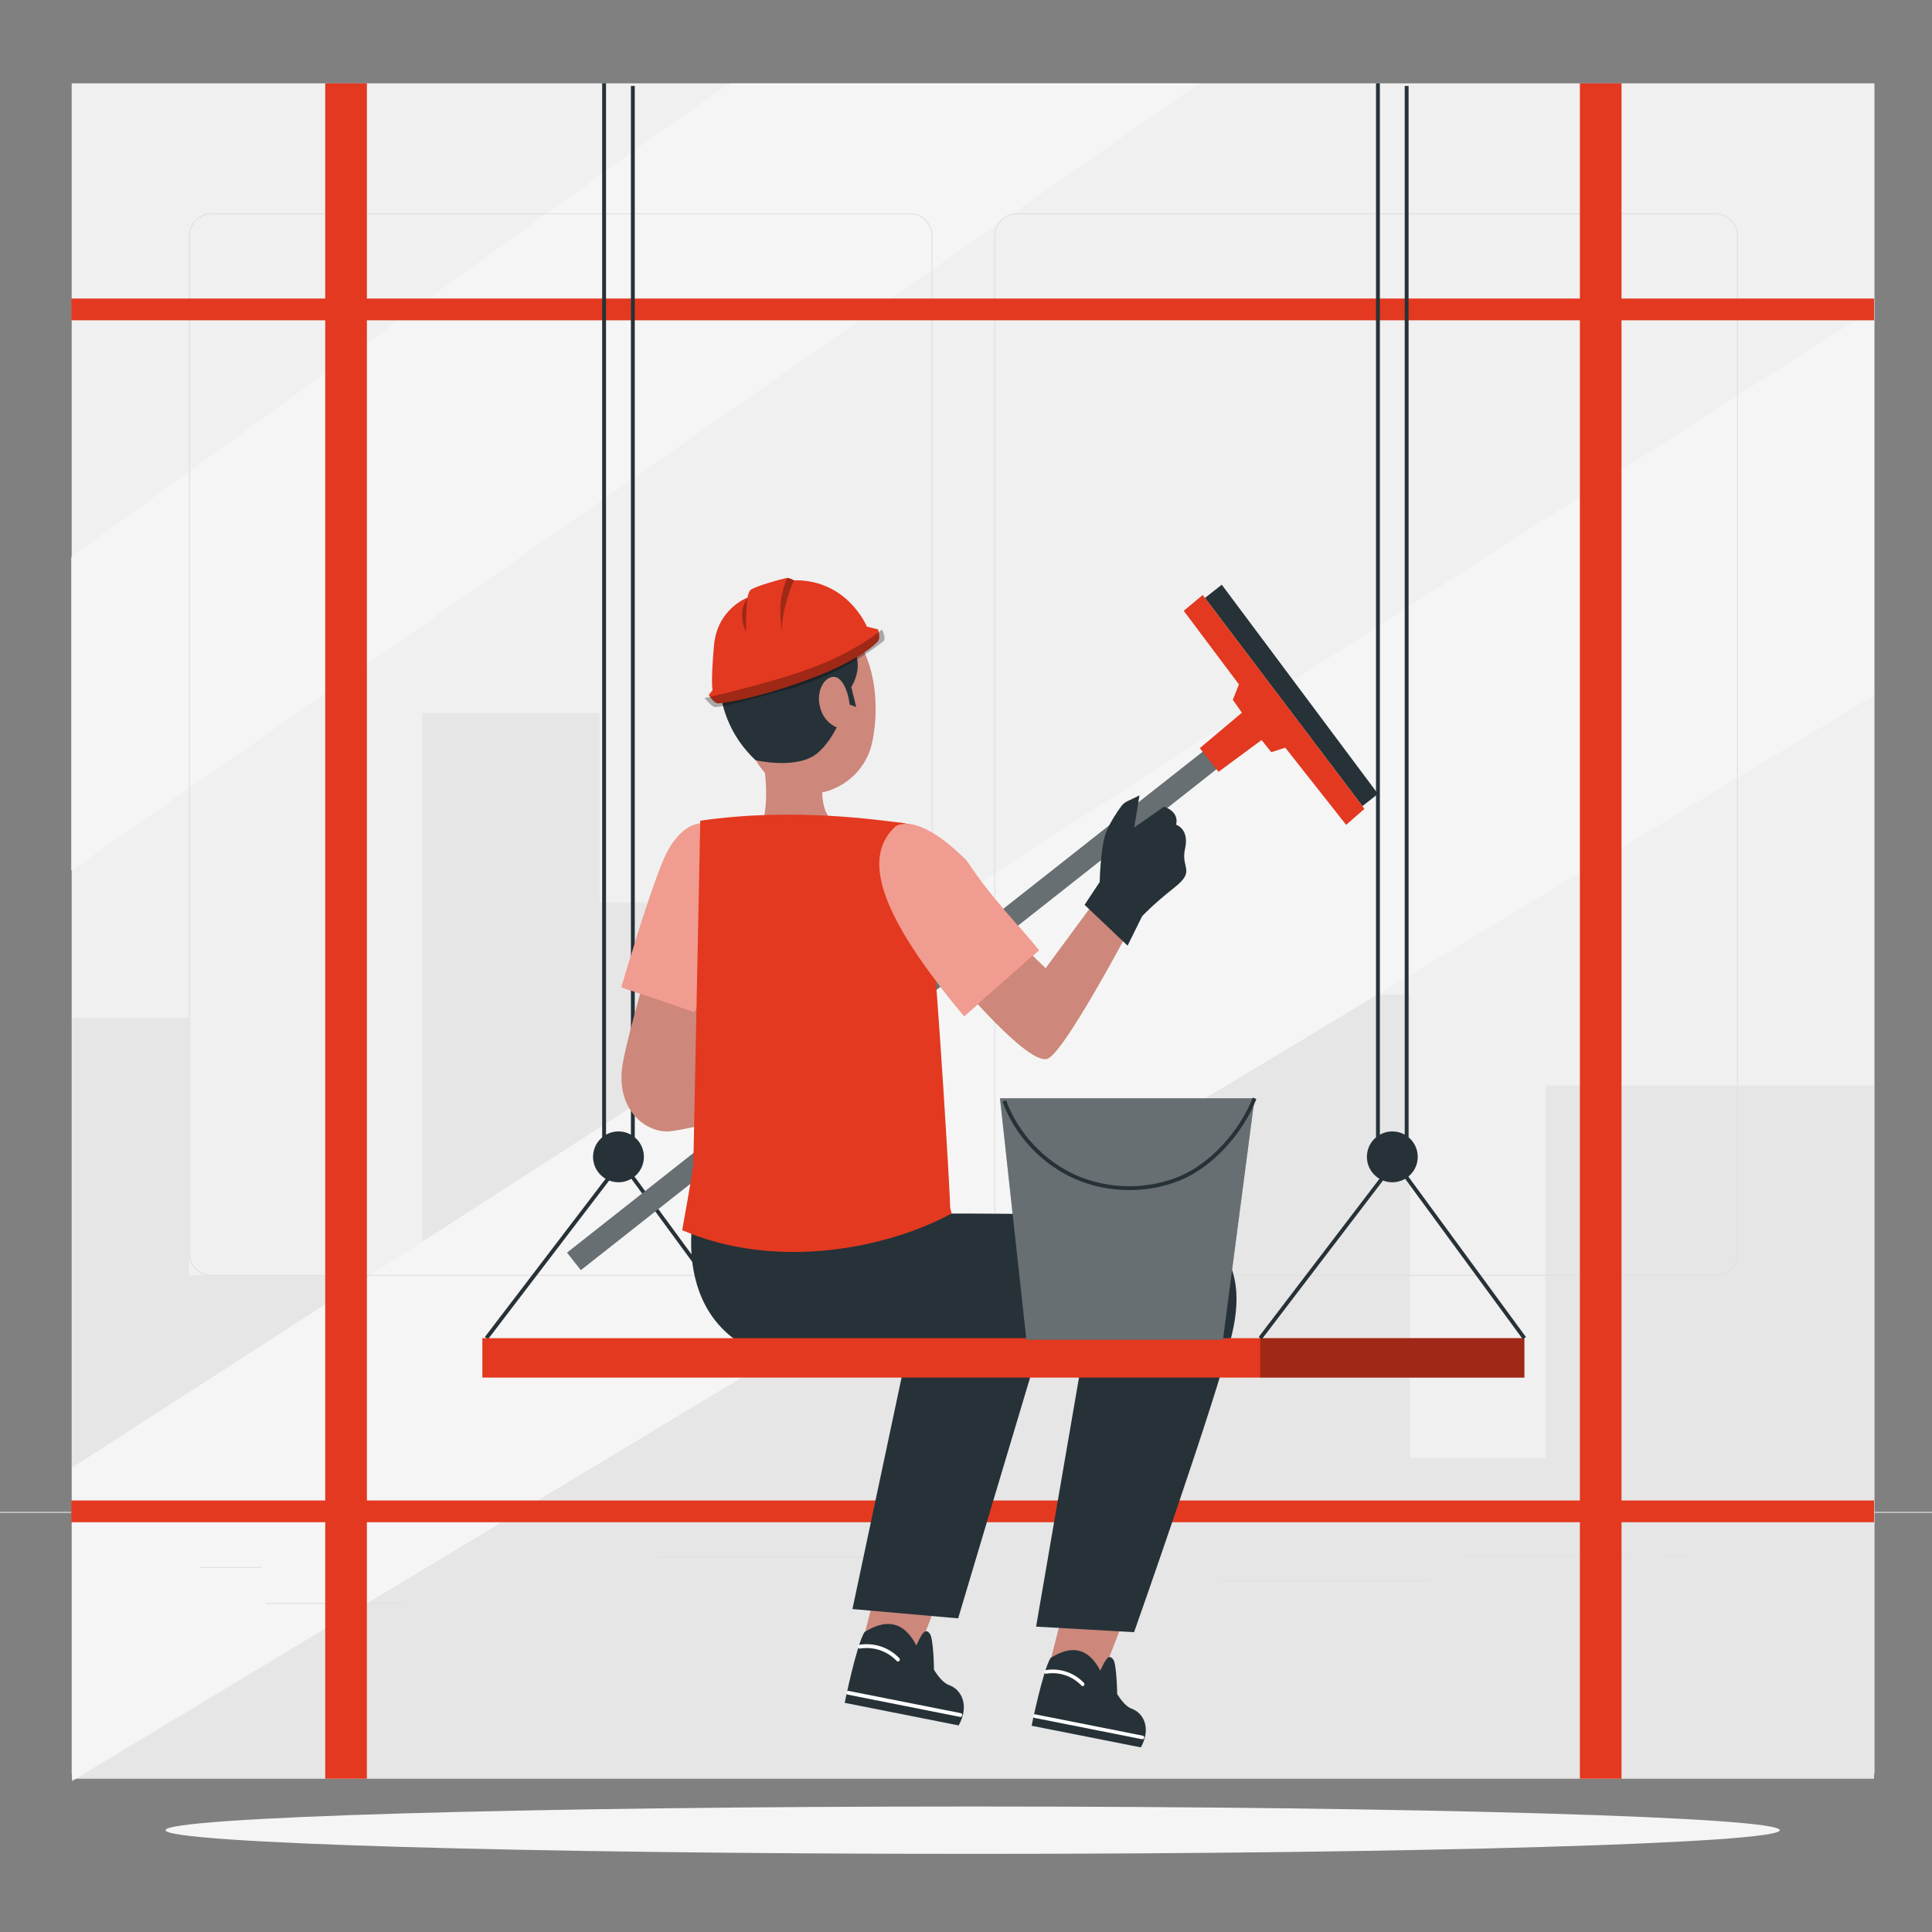 <svg xmlns="http://www.w3.org/2000/svg" viewBox="0 0 500 500"><rect x="0" y="0" width="500" height="500" fill="#808080" stroke="none"/><g id="freepik--background-complete--inject-2"><g><rect x="18.55" y="21.57" width="466.56" height="437.53" style="fill:#f0f0f0;"></rect><polygon points="18.65 263.43 48.88 263.43 48.88 330.03 109.28 330.03 109.28 184.57 155.19 184.57 155.19 233.55 221.71 233.55 221.71 330.28 288.35 330.28 288.35 257.43 364.93 257.43 364.93 377.32 399.95 377.32 399.95 280.94 485.01 280.94 485.01 460.34 18.65 460.34 18.65 263.43" style="fill:#e6e6e6;"></polygon><path d="M189.05,21.57c-1.65,0-170.6,122.6-170.6,122.6v81.11L310.35,21.57h-121.3Z" style="fill:#f5f5f5;"></path><path d="M485.01,80.05c-1.65,0-466.36,299.76-466.36,299.76v81.11L485.01,179.97V80.05Z" style="fill:#f5f5f5;"></path></g><g><g><g><path d="M443.92,330.2h-180.75c-3.23,0-5.86-2.63-5.86-5.86V61.06c0-3.23,2.63-5.86,5.86-5.86h180.75c3.23,0,5.86,2.63,5.86,5.86V324.34c0,3.23-2.63,5.86-5.86,5.86ZM263.17,55.45c-3.09,0-5.61,2.52-5.61,5.61V324.34c0,3.09,2.52,5.61,5.61,5.61h180.75c3.09,0,5.61-2.52,5.61-5.61V61.06c0-3.09-2.52-5.61-5.61-5.61h-180.75Z" style="fill:#e0e0e0;"></path><path d="M235.49,330.2H54.75c-3.23,0-5.86-2.63-5.86-5.86V61.06c0-3.23,2.63-5.86,5.86-5.86H235.49c3.23,0,5.86,2.63,5.86,5.86V324.34c0,3.23-2.63,5.86-5.86,5.86ZM54.75,55.45c-3.09,0-5.61,2.52-5.61,5.61V324.34c0,3.09,2.52,5.61,5.61,5.61H235.49c3.09,0,5.61-2.52,5.61-5.61V61.06c0-3.09-2.52-5.61-5.61-5.61H54.75Z" style="fill:#e0e0e0;"></path></g><rect x="0" y="391.27" width="500" height=".25" style="fill:#e0e0e0;"></rect></g><rect x="51.67" y="405.53" width="16.06" height=".25" style="fill:#e0e0e0;"></rect><rect x="170.35" y="402.82" width="53.53" height=".25" style="fill:#e0e0e0;"></rect><rect x="68.73" y="414.82" width="36.25" height=".25" style="fill:#e0e0e0;"></rect><rect x="378.35" y="402.69" width="43.19" height=".25" style="fill:#e0e0e0;"></rect><rect x="430.45" y="402.69" width="6.33" height=".25" style="fill:#e0e0e0;"></rect><rect x="316.21" y="408.92" width="53.89" height=".25" style="fill:#e0e0e0;"></rect></g></g><g id="freepik--Shadow--inject-2"><path d="M460.61,473.65c0,3.39-93.52,6.13-208.88,6.13s-208.88-2.75-208.88-6.13,93.52-6.13,208.88-6.13,208.88,2.75,208.88,6.13Z" style="fill:#f5f5f5;"></path></g><g id="freepik--Window--inject-2"><g><rect x="84.17" y="21.57" width="10.78" height="438.76" style="fill:#E33920;"></rect><rect x="408.87" y="21.57" width="10.78" height="438.76" style="fill:#E33920;"></rect><rect x="18.45" y="77.26" width="466.56" height="5.63" style="fill:#E33920;"></rect><rect x="18.45" y="388.32" width="466.56" height="5.63" style="fill:#E33920;"></rect></g></g><g id="freepik--Character--inject-2"><g><g><polygon points="126.28 346.62 125.48 346.01 160.76 299.79 194.65 346.02 193.84 346.61 160.75 301.46 126.28 346.62" style="fill:#263238;"></polygon><path d="M166.64,299.39c0,3.63-2.95,6.58-6.58,6.58s-6.58-2.95-6.58-6.58,2.95-6.58,6.58-6.58,6.58,2.95,6.58,6.58Z" style="fill:#263238;"></path><polygon points="164.28 301.13 155.84 301.13 155.84 21.57 156.84 21.57 156.84 300.13 163.28 300.13 163.28 22.24 164.28 22.24 164.28 301.13" style="fill:#263238;"></polygon></g><g><g><path d="M225.57,192.75c-.14,.57-.31,1.13-.52,1.69-1.15,3.15-3.24,5.89-6,7.85-.69,.5-1.43,.95-2.19,1.33-6.01,3.16-13.42,2-18.14-2.84-6.07-6.03-5.91-12.99-6.6-24.77-.18-2.53,.24-5.07,1.23-7.41,3.48-8.23,13.08-12.13,21.45-8.71h0c11.71,4.71,13.32,22.23,10.77,32.85Z" style="fill:#cd877b;"></path><path d="M194.88,217.57c5.91,5.27,20.37,3.33,20.37,3.33,0,0,9.03-2.44,7.12-5.2-5.31-.86-7.89-3.3-8.95-6.44-.58-1.94-.76-3.96-.53-5.97,.08-1.12,.23-2.23,.45-3.33l-17.88-13.01c2.34,8.59,5.21,24.4-.58,30.62Z" style="fill:#cd877b;"></path><path d="M219.01,182.03l2.58,.95-1.28-5.19s3.78-5.67,0-10.59c0,0,6.28-2.51,.38-7.9-2.19-2.01-.76-.61-7.97-3.68-3.91-1.69-16.14-1.81-16.74,3.08,0,0-8.81,0-9.76,14.74-.56,8.75,2.85,17.28,9.33,23.31,0,0,10.64,2.47,15.86-1.73,5.22-4.2,7.6-12.99,7.6-12.99Z" style="fill:#263238;"></path><path d="M212.2,182.87c.46,2.24,1.92,4.17,3.98,5.23,2.44,1.02,4.05-2.35,3.69-5.9-.33-3.15-1.99-7.57-4.6-6.98s-3.92,4.47-3.07,7.64Z" style="fill:#cd877b;"></path><path d="M183.43,179.84s1.21,2.06,2.3,2.18c1.09,.12,9.73-1.17,23.04-6.01,13.31-4.84,17.74-9.24,18.47-10.09s0-3.03,0-3.03l-2.9-.73s-5-12.22-18.84-11.98c0,0-1.13-.61-1.73-.61s-9.08,2.3-9.68,3.27-.61,1.82-.61,1.82c0,0-7.87,2.78-8.71,12.46-.85,9.68-.36,11.5-.36,11.5l-.97,1.21Z" style="fill:#E33920;"></path><path d="M205.49,150.19s-3.2,6.84-3.13,13.12c0,0-.91-5.44,0-9.35,.91-3.91,1.4-4.37,1.4-4.37,.45-.02,1.07,.29,1.73,.61Z" style="opacity:.3;"></path><path d="M182.37,180.65s17.92-3.97,28.85-8.23c10.93-4.26,17.04-9.51,17.04-9.51,0,0,1.22,2.35,.34,3.05-.89,.69-10.41,8.49-24.49,12.36-14.08,3.87-18.62,4.93-19.34,4.63s-2.41-2.28-2.41-2.28Z" style="opacity:.3;"></path><path d="M193.47,154.67s-.56,4.12-.38,8.81c0,0-2.6-4.41,.38-8.81Z" style="opacity:.3;"></path></g><g><polygon points="311.84 154.75 316.19 151.32 356.61 205.46 352.59 208.63 311.84 154.75" style="fill:#263238;"></polygon><rect x="230.92" y="150.7" width="5.75" height="217.1" transform="translate(292.71 -84.84) rotate(51.76)" style="fill:#263238;"></rect><rect x="230.92" y="150.7" width="5.75" height="217.1" transform="translate(292.71 -84.84) rotate(51.76)" style="fill:#fff; opacity:.3;"></rect><polygon points="306.35 158.08 311.26 153.98 353.12 209.33 348.38 213.47 332.62 193.49 329.01 194.67 326.49 191.52 315.35 199.75 310.51 193.61 321.4 184.45 319.05 181.1 320.64 177.13 306.35 158.08" style="fill:#E33920;"></polygon></g><path d="M248.21,254.4s17.77,21.22,22.81,19.63c5.04-1.59,27-44.34,27-44.34l-9.22-3.8-18.19,24.68-17.89-17.27-4.51,21.11Z" style="fill:#cd877b;"></path><path d="M223.44,424.07c.48-1.53,5.78-22.89,5.78-22.89,0,0,19.57,1.37,18.56,1.6-1.01,.23-10.81,26.21-10.81,26.21l-13.53-4.91Z" style="fill:#cd877b;"></path><g><path d="M223.73,422.38c-2.09,3.38-5.12,18.31-5.12,18.31l29.49,5.85c2.82-5.06,.83-9.28-2.51-10.45-1.44-.5-2.88-2.36-3.88-3.94,.03-.17-.14-8.83-1.18-9.45,0,0-.6-1.01-1.42-.28-.82,.73-1.94,3.43-1.94,3.43-3.48-6.62-8.14-6.75-13.43-3.47Z" style="fill:#263238;"></path><path d="M222.52,426.65c3.57-.57,7.06,.6,9.56,3.21,.44,.46,1.09-.28,.65-.74-2.67-2.78-6.48-4.07-10.29-3.46-.62,.1-.55,1.08,.07,.98h0Z" style="fill:#fff;"></path><path d="M248.44,444.33h0l-29.06-5.76c-.27-.05-.44-.31-.39-.58,.05-.27,.31-.44,.58-.39h0l29.06,5.76c.27,.05,.44,.31,.39,.58-.05,.27-.31,.44-.58,.39Z" style="fill:#fff;"></path></g><path d="M271.61,430.69c.46-1.47,5.54-21.94,5.54-21.94,0,0,18.76,1.31,17.79,1.53-.97,.22-10.36,25.12-10.36,25.12l-12.97-4.71Z" style="fill:#cd877b;"></path><path d="M220.61,416.42l13.8-65s33.59,.54,33.17,1.78c-.41,1.24-19.61,65.63-19.61,65.63l-27.36-2.41Z" style="fill:#263238;"></path><path d="M179.52,314.28s-7.78,35.68,30.26,38.89h70.04l-11.68,67.8,25.36,1.44s21.45-60.75,25.34-77.16-2.04-26.39-16.74-29.24c-14.7-2.85-90.17-1.74-90.17-1.74h-32.43Z" style="fill:#263238;"></path><g><path d="M174.43,227.41s-11.47,37.18-13.29,48c-1.98,11.76,6.1,17.98,12.31,17.36,5.8-.58,25.28-5.88,25.28-5.88l-24.29-59.48Z" style="fill:#cd877b;"></path><path d="M185.9,211.93s-3.78,.83-5.67,1.36c-3.94,1.1-6.8,5.17-8.51,9.25-4.19,9.96-10.89,32.97-10.89,32.97l18.87,6.5,12.38-21.99-6.17-28.1Z" style="fill:#E33920;"></path><path d="M185.9,211.93s-5.39,.57-8.37,2.67c-2.27,1.59-4.16,4.01-5.81,7.94-4.19,9.96-10.89,32.97-10.89,32.97l18.87,6.5,12.38-21.99-6.17-28.1Z" style="fill:#fff; opacity:.5;"></path><path d="M233.35,212.94c-5.88-.63-27.83-4.08-52.12-.54l-1.8,89.18s-.73,5-2.88,16.79c24.69,10.6,53.21,4.6,69.73-4.31-.66-2.96-.05,2.29-.9-12.07-1.49-25.3-3.94-64.75-7.09-87.59-.09-.56-4.35-1.4-4.94-1.47Z" style="fill:#E33920;"></path><path d="M231.73,213.88c-6.61,6.26-8.35,18.1,17.81,49.11l19.33-17.05c-5.81-7.31-11.49-12.37-18.71-23.17-13.04-13.14-18.42-8.89-18.42-8.89Z" style="fill:#E33920;"></path><path d="M231.73,213.88c-6.61,6.26-8.35,18.1,17.81,49.11l19.33-17.05c-5.81-7.31-11.49-12.37-18.71-23.17-13.04-13.14-18.42-8.89-18.42-8.89Z" style="fill:#fff; opacity:.5;"></path></g><g><path d="M271.89,429.07c-2,3.24-4.91,17.55-4.91,17.55l28.27,5.6c2.7-4.85,.8-8.9-2.41-10.02-1.38-.48-2.76-2.26-3.72-3.77,.02-.17-.14-8.46-1.13-9.06,0,0-.57-.97-1.36-.27-.79,.7-1.86,3.28-1.86,3.28-3.33-6.35-7.8-6.47-12.87-3.32Z" style="fill:#263238;"></path><path d="M270.73,433.16c3.43-.55,6.77,.58,9.17,3.08,.42,.44,1.04-.27,.62-.71-2.56-2.67-6.21-3.9-9.86-3.31-.59,.09-.53,1.04,.07,.94h0Z" style="fill:#fff;"></path><path d="M295.58,450.11h0l-27.85-5.52c-.26-.05-.42-.3-.37-.55,.05-.25,.3-.42,.55-.37h0l27.85,5.52c.25,.05,.42,.3,.37,.55-.05,.25-.3,.42-.55,.37Z" style="fill:#fff;"></path></g><path d="M284.6,228.25s.18-9.15,1.7-12.94c1.03-2.59,2.91-5.33,3.89-6.67,.4-.54,.92-.97,1.52-1.26l3.18-1.53-1.35,8.29,7.69-5.36s3.97,1.05,3.16,4.65c0,0,3.48,1.11,2.3,6.22-1.18,5.1,2.9,5.59-2.78,10.07-5.68,4.48-8.34,7.41-8.34,7.41l-3.75,7.6-11.13-10.56,3.91-5.91Z" style="fill:#263238;"></path></g><g><rect x="124.83" y="346.32" width="269.67" height="10.2" style="fill:#E33920;"></rect><rect x="326.15" y="346.32" width="68.36" height="10.2" style="opacity:.3;"></rect><g><polygon points="326.54 346.62 325.75 346.01 361.03 299.79 394.91 346.02 394.11 346.61 361.01 301.46 326.54 346.62" style="fill:#263238;"></polygon><path d="M366.91,299.39c0,3.63-2.95,6.58-6.58,6.58s-6.58-2.95-6.58-6.58,2.95-6.58,6.58-6.58,6.58,2.95,6.58,6.58Z" style="fill:#263238;"></path><polygon points="364.54 301.13 356.11 301.13 356.11 21.57 357.11 21.57 357.11 300.13 363.54 300.13 363.54 22.24 364.54 22.24 364.54 301.13" style="fill:#263238;"></polygon></g></g></g></g><g id="freepik--Bucket--inject-2"><g><g><polygon points="316.5 346.71 265.62 346.71 258.8 284.24 324.68 284.24 316.5 346.71" style="fill:#263238;"></polygon><polygon points="316.5 346.71 265.62 346.71 258.8 284.24 324.68 284.24 316.5 346.71" style="fill:#fff; opacity:.3;"></polygon></g><path d="M292.24,307.99c-4.86,0-9.72-.97-14.12-2.92-8.52-3.76-15.51-11.23-18.69-19.98l.94-.34c3.1,8.5,9.88,15.75,18.16,19.41,8.27,3.65,18.21,3.79,26.58,.35,7.88-3.24,15.56-11.45,19.11-20.45l.93,.37c-3.64,9.23-11.54,17.67-19.66,21.01-4.16,1.71-8.7,2.56-13.24,2.56Z" style="fill:#263238;"></path></g></g></svg>
